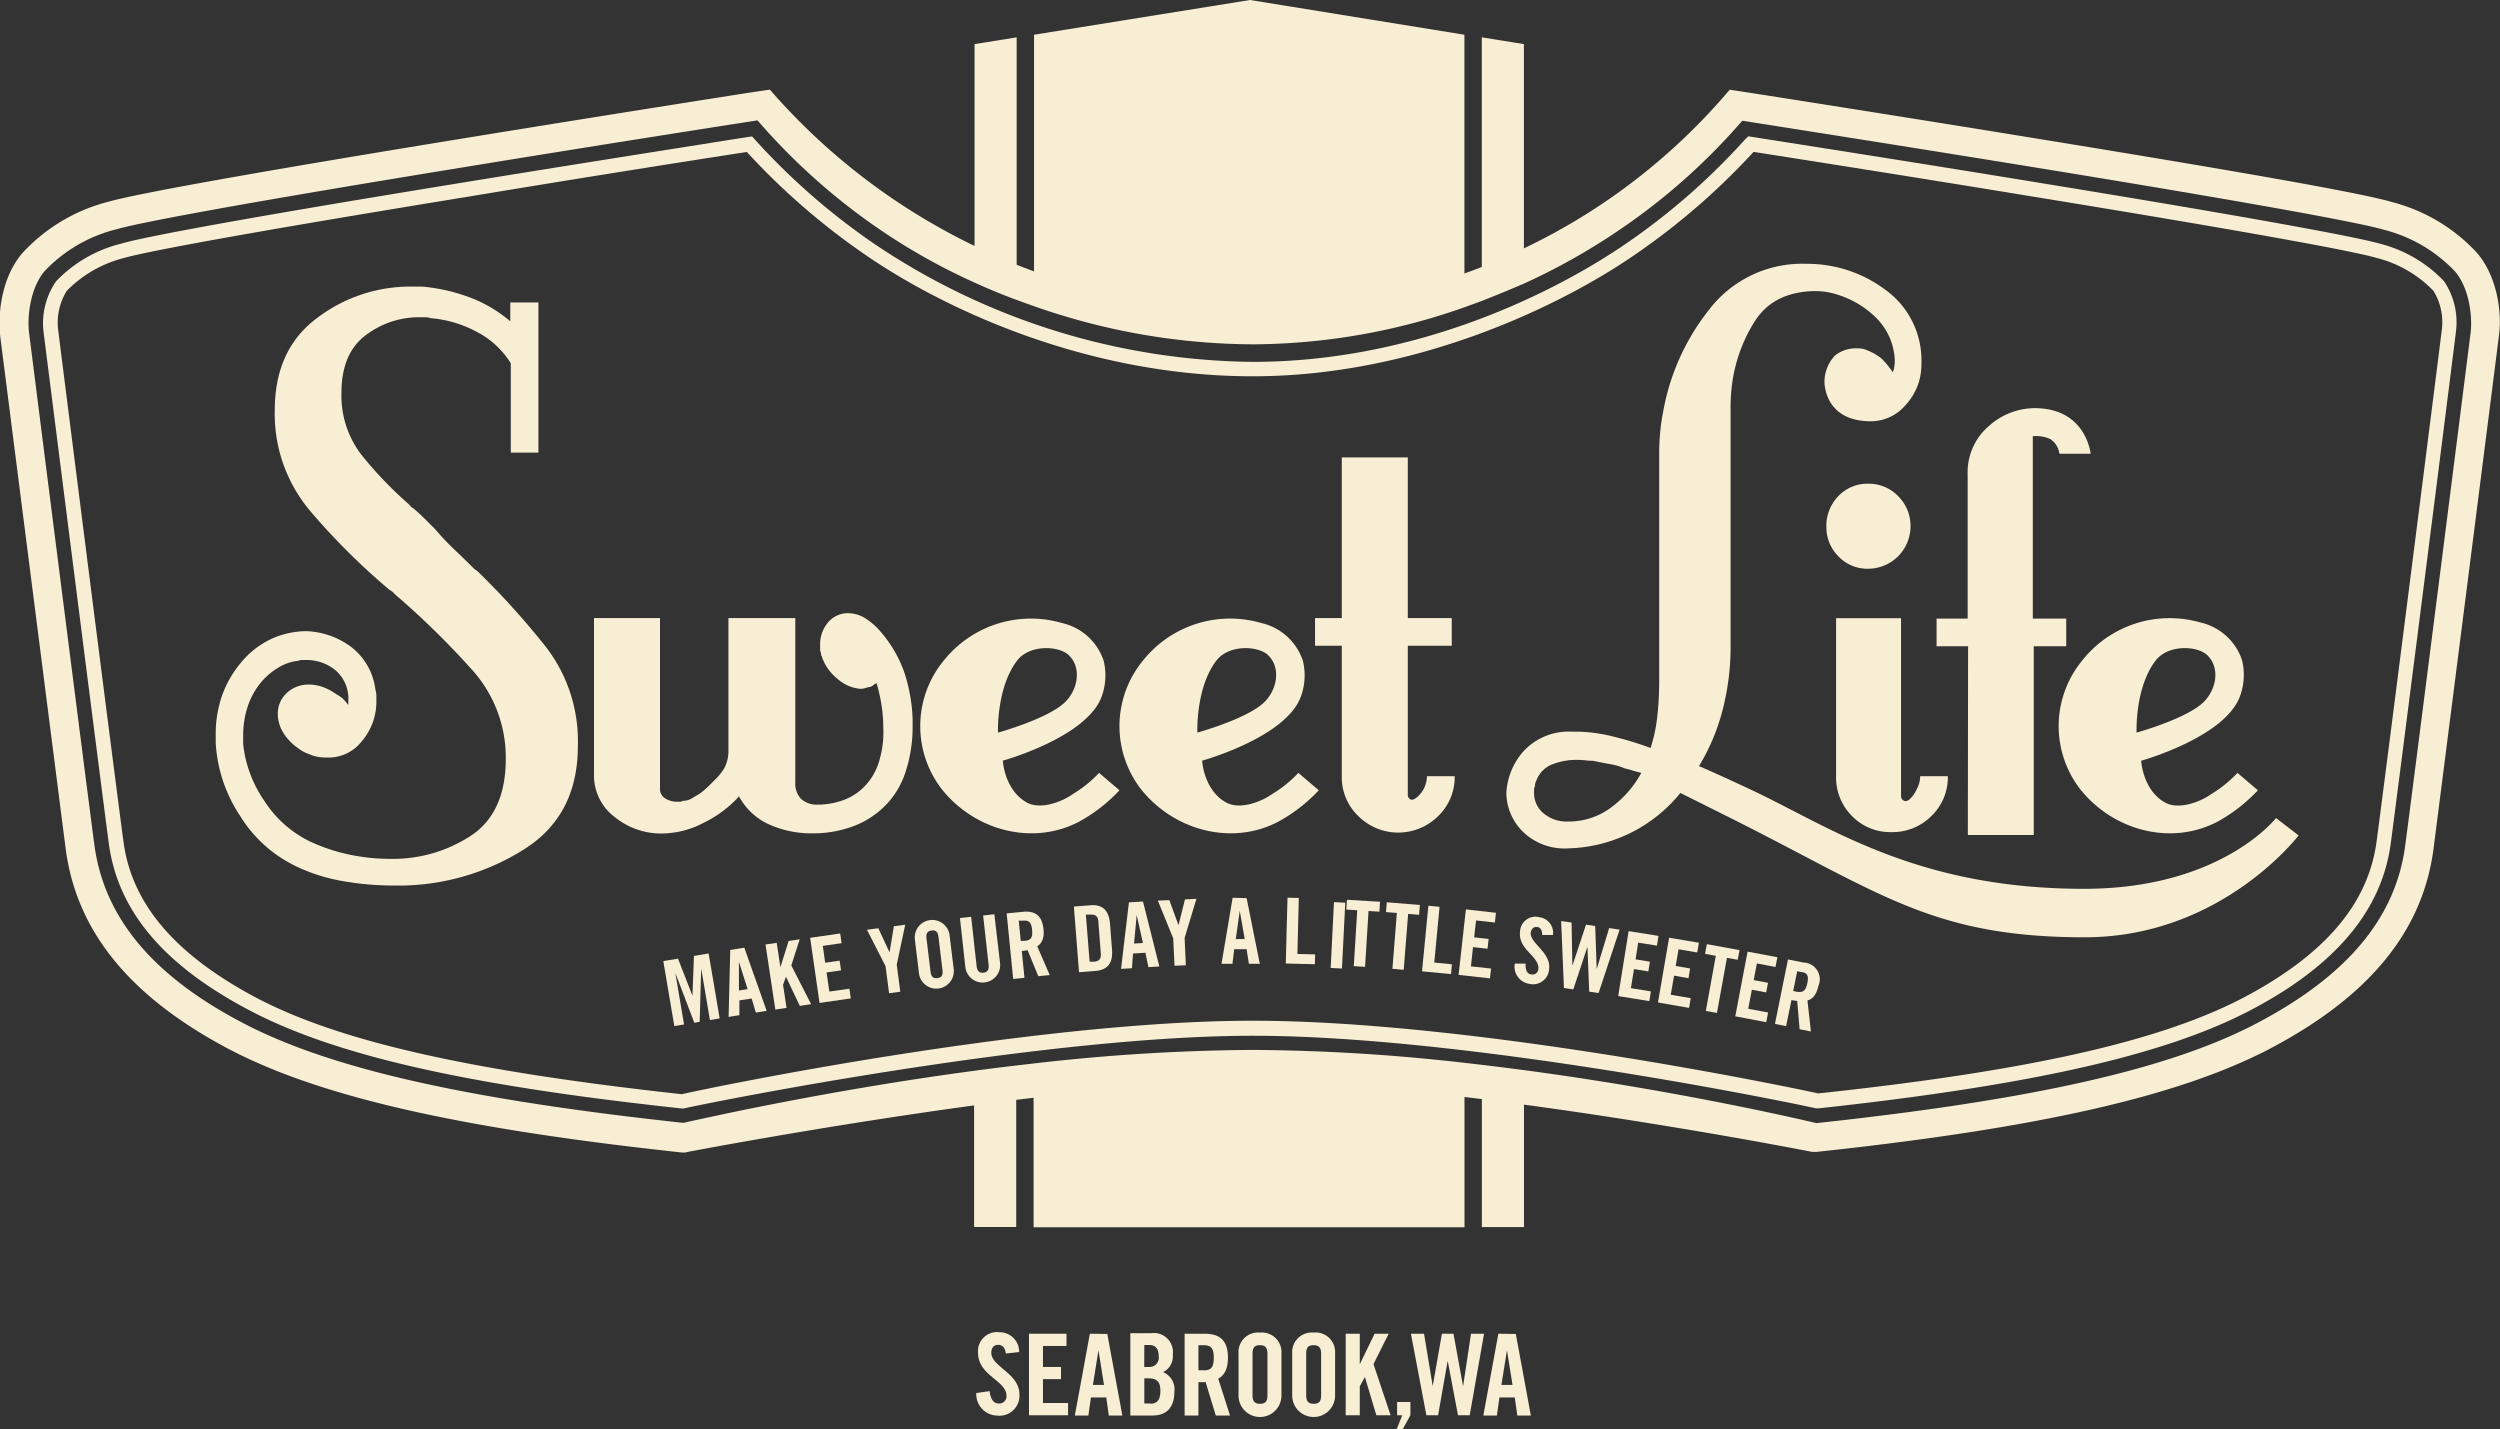 <svg xmlns="http://www.w3.org/2000/svg" viewBox="0 0 287.88 164.58"><rect x="0" y="0" width="287.88" height="164.58" fill="#333333" stroke="none"/><defs><style>.cls-1{fill:#F7EED4;}</style></defs><title>sweet-life-wa-logo-wht</title><g id="Layer_6" data-name="Layer 6"><polygon class="cls-1" points="79.91 110.08 79.74 114.6 79.72 114.61 78.07 110.39 76.38 110.67 77.65 118.15 78.77 117.97 77.78 112.12 77.8 112.12 79.95 117.77 80.57 117.66 80.74 111.62 80.76 111.62 81.75 117.46 82.87 117.27 81.6 109.79 79.91 110.08"/><path class="cls-1" d="M84.09,109.39l-.19,7.71,1.24-.2,0-1.7,1.41-.22.49,1.62,1.24-.2-2.57-7.27Zm1,4.67v-3.3h0l1,3.14Z"/><polygon class="cls-1" points="92.09 108.16 90.81 108.36 89.88 111.33 89.86 111.34 89.44 108.57 88.15 108.76 89.28 116.25 90.57 116.06 90.17 113.4 90.5 112.5 90.52 112.5 92.1 115.83 93.4 115.63 91.12 111.17 92.09 108.16"/><polygon class="cls-1" points="95.5 114.18 95.18 111.98 96.85 111.74 96.68 110.62 95.02 110.86 94.75 108.92 96.91 108.61 96.75 107.49 93.29 107.99 94.37 115.49 97.97 114.97 97.81 113.85 95.5 114.18"/><polygon class="cls-1" points="102.93 106.66 102.44 109.63 102.42 109.64 101.14 106.89 99.83 107.06 101.97 111.25 102.38 114.37 103.67 114.2 103.26 111.08 104.24 106.48 102.93 106.66"/><path class="cls-1" d="M109.35,107.71a2,2,0,0,0-4,.48l.47,3.88a2,2,0,0,0,4-.48Zm-1.41,4.92c-.52.06-.72-.19-.79-.75l-.46-3.81c-.07-.56.07-.85.59-.92s.72.19.79.75l.46,3.81C108.59,112.28,108.46,112.57,107.94,112.63Z"/><path class="cls-1" d="M114.5,105.28l-1.29.14.63,5.69c.06.55-.13.85-.6.9s-.72-.2-.78-.75l-.63-5.69-1.29.14.62,5.64a2,2,0,1,0,4-.44Z"/><path class="cls-1" d="M120.16,107c-.16-1.61-1-2.15-2.42-2l-1.82.18.75,7.55,1.3-.13-.31-3.09a6.12,6.12,0,0,0,.67-.1l1.23,3,1.32-.13-1.44-3.31C119.86,108.7,120.29,108.16,120.16,107ZM118,108.34l-.46,0-.23-2.32.46,0c.7-.07,1,.17,1.08,1.06S118.72,108.27,118,108.34Z"/><path class="cls-1" d="M127.82,106.36c-.12-1.55-.89-2.23-2.23-2.12l-1.93.15.59,7.56,1.93-.15c1.34-.11,2-.89,1.87-2.44Zm-1.9,4.38-.45,0-.43-5.42.45,0c.69-.05,1,.19,1,1l.26,3.31C126.84,110.41,126.62,110.69,125.92,110.75Z"/><path class="cls-1" d="M130,103.91l-.91,7.66,1.26-.08.12-1.69,1.43-.09.34,1.66,1.26-.08-1.88-7.48Zm.59,4.74.3-3.28h0l.72,3.22Z"/><polygon class="cls-1" points="136.45 103.57 135.72 106.49 135.69 106.49 134.65 103.65 133.33 103.71 135.1 108.06 135.25 111.21 136.55 111.15 136.41 108 137.77 103.5 136.45 103.57"/><path class="cls-1" d="M141.94,103.38l-1.28,7.6,1.26,0,.2-1.68,1.43,0,.26,1.68,1.26,0-1.52-7.56Zm.36,4.76.46-3.26h0l.57,3.25Z"/><polygon class="cls-1" points="149.56 103.4 148.26 103.37 148.06 110.95 151.41 111.03 151.44 109.9 149.4 109.85 149.56 103.4"/><rect class="cls-1" x="149.41" y="106.67" width="7.58" height="1.3" transform="matrix(0.05, -1, 1, 0.05, 39.09, 255.54)"/><polygon class="cls-1" points="155.03 104.74 156.29 104.82 155.89 111.26 157.19 111.33 157.59 104.9 158.84 104.98 158.91 103.84 155.1 103.61 155.03 104.74"/><polygon class="cls-1" points="159.6 105.03 160.85 105.13 160.34 111.56 161.64 111.67 162.15 105.24 163.41 105.34 163.5 104.21 159.69 103.9 159.6 105.03"/><polygon class="cls-1" points="165.77 104.42 164.48 104.3 163.75 111.85 167.09 112.17 167.19 111.04 165.16 110.84 165.77 104.42"/><polygon class="cls-1" points="167.96 112.26 171.57 112.66 171.7 111.53 169.38 111.28 169.62 109.06 171.29 109.25 171.42 108.12 169.75 107.94 169.97 105.99 172.14 106.23 172.26 105.11 168.8 104.72 167.96 112.26"/><path class="cls-1" d="M177,106.75c.29,0,.61.27.58.92l1.25,0a1.82,1.82,0,0,0-1.55-2.05,1.78,1.78,0,0,0-2.24,1.61c-.28,2.15,2.29,2.89,2.1,4.38a.67.67,0,0,1-.84.59c-.42-.05-.67-.47-.62-1.24l-1.25,0a2,2,0,0,0,1.66,2.33,1.85,1.85,0,0,0,2.29-1.66c.27-2-2.28-3-2.11-4.28C176.37,106.93,176.63,106.69,177,106.75Z"/><polygon class="cls-1" points="185.3 106.87 183.88 111.54 183.86 111.54 183.69 106.63 182.63 106.48 181.09 111.13 181.06 111.13 180.97 106.23 179.77 106.06 180.09 113.77 181.17 113.93 182.77 109.1 182.8 109.1 183 114.19 184.08 114.35 186.5 107.05 185.3 106.87"/><polygon class="cls-1" points="190.8 108.89 190.98 107.77 187.54 107.22 186.34 114.7 189.92 115.28 190.1 114.16 187.8 113.79 188.16 111.59 189.81 111.86 189.99 110.74 188.34 110.47 188.64 108.55 190.8 108.89"/><polygon class="cls-1" points="190.92 115.44 194.5 116.06 194.69 114.94 192.39 114.55 192.77 112.35 194.43 112.64 194.62 111.52 192.96 111.24 193.29 109.31 195.44 109.68 195.63 108.56 192.2 107.98 190.92 115.44"/><polygon class="cls-1" points="200.31 109.41 196.55 108.72 196.34 109.84 197.58 110.06 196.43 116.41 197.71 116.64 198.86 110.3 200.1 110.52 200.31 109.41"/><polygon class="cls-1" points="201.73 113.97 203.38 114.28 203.59 113.17 201.94 112.86 202.31 110.94 204.45 111.35 204.67 110.23 201.24 109.58 199.82 117.03 203.39 117.71 203.6 116.59 201.31 116.16 201.73 113.97"/><path class="cls-1" d="M207.68,110.84l-1.79-.36-1.5,7.42,1.28.26.62-3a6.1,6.1,0,0,0,.66.1l.28,3.26,1.3.26-.4-3.58c.47-.11,1-.5,1.27-1.69A1.92,1.92,0,0,0,207.68,110.84Zm.44,2.37c-.18.88-.49,1.09-1.18,1l-.45-.09.46-2.28.45.09C208.1,112,208.3,112.33,208.12,113.21Z"/><path class="cls-1" d="M114.15,155.78c0-.58.29-.92.81-.92.36,0,.79.23.86,1l1.54-.17a2.25,2.25,0,0,0-2.24-2.28,2.2,2.2,0,0,0-2.5,2.34c0,2.69,3.28,3.18,3.28,5a.83.83,0,0,1-.94.86c-.52,0-.9-.47-1-1.42l-1.54.22a2.47,2.47,0,0,0,2.42,2.6,2.3,2.3,0,0,0,2.55-2.41C117.42,158.15,114.15,157.38,114.15,155.78Z"/><polygon class="cls-1" points="120.1 158.81 122.18 158.81 122.18 157.41 120.1 157.41 120.1 154.99 122.81 154.99 122.81 153.58 118.49 153.58 118.49 162.97 122.99 162.97 122.99 161.56 120.1 161.56 120.1 158.81"/><path class="cls-1" d="M125.5,153.58,123.77,163h1.56l.29-2.08h1.77l.29,2.08h1.56l-1.73-9.39Zm.35,5.9.64-4h0l.64,4Z"/><path class="cls-1" d="M133.93,158a2,2,0,0,0,1.12-2,2.2,2.2,0,0,0-2.5-2.48h-2.39V163h2.55c1.83,0,2.52-1.17,2.52-2.72A2.15,2.15,0,0,0,133.93,158Zm-2.16-3.12h.61c.71,0,1.05.46,1.05,1.33a1.06,1.06,0,0,1-1.08,1.2h-.59Zm.68,6.73h-.68v-2.89h.52c1,0,1.33.48,1.33,1.44S133.31,161.64,132.45,161.64Z"/><path class="cls-1" d="M141.4,156.35c0-2-.92-2.77-2.73-2.77h-2.26V163H138v-3.85a8,8,0,0,0,.83,0L140,163h1.64l-1.36-4.25C140.82,158.47,141.4,157.86,141.4,156.35Zm-2.81,1.44H138v-2.89h.57c.87,0,1.2.33,1.2,1.44S139.47,157.8,138.59,157.8Z"/><path class="cls-1" d="M145.09,153.45a2.25,2.25,0,0,0-2.47,2.41v4.84a2.47,2.47,0,0,0,4.94,0v-4.84A2.26,2.26,0,0,0,145.09,153.45Zm.86,7.2c0,.7-.21,1-.86,1s-.86-.34-.86-1V155.9c0-.7.21-1,.86-1s.86.34.86,1Z"/><path class="cls-1" d="M151.27,153.45a2.26,2.26,0,0,0-2.47,2.41v4.84a2.47,2.47,0,0,0,4.94,0v-4.84A2.25,2.25,0,0,0,151.27,153.45Zm.86,7.2c0,.7-.21,1-.86,1s-.86-.34-.86-1V155.9c0-.7.21-1,.86-1s.86.34.86,1Z"/><polygon class="cls-1" points="159.91 153.58 158.29 153.58 156.6 157.06 156.58 157.06 156.58 153.58 154.96 153.58 154.96 162.97 156.58 162.97 156.58 159.64 157.15 158.6 157.18 158.6 158.49 162.97 160.13 162.97 158.16 157.08 159.91 153.58"/><polygon class="cls-1" points="160.88 162.97 161.47 162.97 160.83 164.58 161.52 164.58 162.41 162.97 162.41 161.44 160.88 161.44 160.88 162.97"/><polygon class="cls-1" points="169.39 153.58 168.49 159.56 168.46 159.56 167.37 153.58 166.04 153.58 164.99 159.56 164.97 159.56 163.98 153.58 162.47 153.58 164.25 162.97 165.6 162.97 166.69 156.77 166.72 156.77 167.89 162.97 169.24 162.97 170.89 153.58 169.39 153.58"/><path class="cls-1" d="M172.54,153.58,170.81,163h1.56l.29-2.08h1.77l.29,2.08h1.56l-1.73-9.39Zm.35,5.9.64-4h0l.64,4Z"/><path class="cls-1" d="M55,65.79a1,1,0,0,0-.23-.17.85.85,0,0,1-.22-.17q-1.13-1.13-2.26-2.2T50.17,61l-1.3-1.3q-.62-.62-1.3-1.19a.83.83,0,0,1-.34-.28A1.88,1.88,0,0,0,47,58a45.45,45.45,0,0,1-5.31-5.54,11.14,11.14,0,0,1-2.37-7.23q0-4.52,2.77-6.61a10.14,10.14,0,0,1,6.27-2.09H49a2,2,0,0,1,.62.11,13.57,13.57,0,0,1,5.2,1.53,10,10,0,0,1,4,3.67V52.12H62V34.83H58.76V37A15.72,15.72,0,0,0,54,34.21,21,21,0,0,0,48.59,33H47.35A17.73,17.73,0,0,0,36.5,36.63q-4.86,3.62-4.86,10.62a17.33,17.33,0,0,0,4.07,11.58,77.42,77.42,0,0,0,9.15,9.1,1.56,1.56,0,0,1,.4.28l.28.28A93.67,93.67,0,0,1,54.24,77a15.07,15.07,0,0,1,4,10.4q0,6.22-4.07,8.87A16.38,16.38,0,0,1,45,98.9a23,23,0,0,1-4.86-.51,20.57,20.57,0,0,1-4.52-1.53,12.91,12.91,0,0,1-5.14-4.58A14.14,14.14,0,0,1,28,85.68v-1a10.68,10.68,0,0,1,.51-3.28,8.72,8.72,0,0,1,1.64-2.94,8,8,0,0,1,2-1.64,5.47,5.47,0,0,1,2.2-.73A1,1,0,0,1,34.8,76h.45a5.24,5.24,0,0,1,3.39,1.19,4.31,4.31,0,0,1,1.47,3.56v.45a4.62,4.62,0,0,0-.57-.68,3,3,0,0,0-.79-.56,6.52,6.52,0,0,0-1.58-.85,4.71,4.71,0,0,0-1.58-.28,3.64,3.64,0,0,0-2.6,1,3.2,3.2,0,0,0-1,2.43,4.16,4.16,0,0,0,.56,2,6.12,6.12,0,0,0,1.81,1.92,4.06,4.06,0,0,0,.85.51L36,87a4,4,0,0,0,.73.17,5.76,5.76,0,0,0,.85.06,4.86,4.86,0,0,0,4.07-1.86,7,7,0,0,0,1.69-4.69v-.57a2.16,2.16,0,0,0-.11-.68,7.31,7.31,0,0,0-2.88-5,9.23,9.23,0,0,0-5-1.75,9.8,9.8,0,0,0-4.12.9,10,10,0,0,0-3.56,2.82,12.23,12.23,0,0,0-2.15,3.84,13.51,13.51,0,0,0-.68,4.29v1A16.86,16.86,0,0,0,27.68,94a15.36,15.36,0,0,0,6.55,5.82,20.4,20.4,0,0,0,5.25,1.64,33.43,33.43,0,0,0,5.82.51h1.24a27.13,27.13,0,0,0,13.73-4.12q6.27-3.9,6.27-11.92a17.75,17.75,0,0,0-3.62-11.36A90.82,90.82,0,0,0,55,65.79Z"/><path class="cls-1" d="M101.38,72.71a8.16,8.16,0,0,0-1.7-1.49,3.87,3.87,0,0,0-2.15-.61,3,3,0,0,0-2.26,1.16,3.88,3.88,0,0,0-.83,2.48v.55a.84.84,0,0,0,.06.28.89.89,0,0,1,.05.27.22.22,0,0,0,.05.17.23.23,0,0,1,.06.17,5.53,5.53,0,0,0,1.71,2.42,4.59,4.59,0,0,0,2.7,1.21,1.76,1.76,0,0,0,.44-.05l.55-.16a.74.74,0,0,0,.44-.17,2.67,2.67,0,0,1,.44-.28,20,20,0,0,1,.55,2.42,16.06,16.06,0,0,1,.22,2.64,11.36,11.36,0,0,1-.5,4A6.94,6.94,0,0,1,99.08,91a6.6,6.6,0,0,1-1.87,1.1,8.79,8.79,0,0,1-2.64.55h-.33a2.69,2.69,0,0,1-2-.66,2.52,2.52,0,0,1-.66-1.87V71.17H83.88V86.69a4.51,4.51,0,0,1-.44,1.71,7,7,0,0,1-.88,1.16l-.88.88a11.55,11.55,0,0,1-1,.88l-1,.61a1.94,1.94,0,0,1-.94.28.84.84,0,0,0-.33.11h-.44a2.49,2.49,0,0,1-1.37-.38A1.28,1.28,0,0,1,76,90.76V71.17h-7.6V89.11a6,6,0,0,0,2.42,5,8.45,8.45,0,0,0,5.28,1.87,10.56,10.56,0,0,0,5-1.27,13.46,13.46,0,0,0,4-3,7.38,7.38,0,0,0,3.52,3.25,11.86,11.86,0,0,0,5,1,13.13,13.13,0,0,0,4.18-.66,10.18,10.18,0,0,0,3.41-1.87,9.64,9.64,0,0,0,3-4.35,16.47,16.47,0,0,0,.88-5.34v-.88a19.17,19.17,0,0,0-1-5.56A14.64,14.64,0,0,0,101.38,72.71Z"/><path class="cls-1" d="M163.93,90.87c-.26.51-1.27,1.71-1.71,1a.54.54,0,0,1-.11-.28V74.36h5.06V71.17h-5.06V52.67h-7.6V71.17h-3.08v3.19h3.08v15A6.19,6.19,0,0,0,156.44,94a6.51,6.51,0,0,0,9.14,0,6.19,6.19,0,0,0,1.93-4.62h-3.19A3.43,3.43,0,0,1,163.93,90.87Z"/><path class="cls-1" d="M240,102.35c-19.62,0-29.57-7.34-38.64-11.54-1.92-.89-3.82-1.78-5.72-2.59a23.88,23.88,0,0,0,2.7-6.38,28.72,28.72,0,0,0,.94-7.37V46.84a19.76,19.76,0,0,1,.11-2.09A17.91,17.91,0,0,1,202,37.1q2.15-3.47,6.88-3.58H209a8.62,8.62,0,0,1,.94.05,7.45,7.45,0,0,1,.93.16,11,11,0,0,1,5,2.7,7.29,7.29,0,0,1,2.31,4.9,3.79,3.79,0,0,1-.22,1.54,9.94,9.94,0,0,0-1.32-1.6,6.24,6.24,0,0,0-1.65-.94,2,2,0,0,0-.55-.17,4.05,4.05,0,0,0-.66-.05,3.88,3.88,0,0,0-2.48.83,4.45,4.45,0,0,0-1.21,3c0,.51.19,4.57,5.34,4.57a5.24,5.24,0,0,0,4-1.87,6.76,6.76,0,0,0,1.82-4.73,10,10,0,0,0-4.13-8.53,15,15,0,0,0-9.08-3,13.49,13.49,0,0,0-11.28,5.34A26.25,26.25,0,0,0,191.5,47.5a21.25,21.25,0,0,0-.33,2.31q-.11,1.21-.11,2.31v26.2a37.49,37.49,0,0,1-.22,4.18,17.86,17.86,0,0,1-.77,3.63,39.82,39.82,0,0,0-4.57-1.38,18,18,0,0,0-4-.5h-.55a7.08,7.08,0,0,0-5.56,2.31,7.86,7.86,0,0,0-1.93,4.73,6.36,6.36,0,0,0,1.82,4.4,6.88,6.88,0,0,0,5.34,2,17.18,17.18,0,0,0,12.88-6.38c2,1,4,2,6.16,3.08,17,8.54,23,13.54,40.41,13.54,15.72,0,24.62-11.73,24.62-11.73l-2.6-2S255.77,102.35,240,102.35ZM185.5,93a8.17,8.17,0,0,1-5,1.6,4.09,4.09,0,0,1-2.75-.94,3,3,0,0,1-1.1-2.37v-.39a.88.88,0,0,1,.11-.38,1.21,1.21,0,0,1,.05-.39,3.34,3.34,0,0,1,.16-.38A3.17,3.17,0,0,1,178.79,88a7.63,7.63,0,0,1,2.81-.5,8.67,8.67,0,0,1,.94.05,8.17,8.17,0,0,0,.94.06q1,.22,1.93.38a7.79,7.79,0,0,1,1.71.5,8.9,8.9,0,0,1,1,.28L189,89A12.23,12.23,0,0,1,185.5,93Z"/><path class="cls-1" d="M217.8,95.82A6.32,6.32,0,0,0,222.37,94a6.19,6.19,0,0,0,1.93-4.62h-3.19a3.08,3.08,0,0,1-.39,1.49,3.64,3.64,0,0,1-.89,1.23.78.78,0,0,1-.37.15.56.56,0,0,1-.55-.55V71.19h-7.48V89.33A6.28,6.28,0,0,0,213.29,94,6.14,6.14,0,0,0,217.8,95.82Z"/><path class="cls-1" d="M215.16,65.49A4.89,4.89,0,0,0,220,60.65a4.8,4.8,0,0,0-1.43-3.52,4.67,4.67,0,0,0-3.41-1.43,4.61,4.61,0,0,0-3.47,1.43,4.89,4.89,0,0,0-1.38,3.52,4.75,4.75,0,0,0,1.38,3.41A4.6,4.6,0,0,0,215.16,65.49Z"/><path class="cls-1" d="M239.82,76a11.88,11.88,0,0,0-.31,14.84c3.76,4.76,10.39,6.58,15.76,3.82A18.46,18.46,0,0,0,260,91l-2.35-2a14.27,14.27,0,0,1-3,2.43c-1.32.94-3.75,1.84-5.31,1-2.61-1.43-2.78-4.83-2.78-4.83S256.44,84.85,258,80a7.1,7.1,0,0,0,.17-4,6.59,6.59,0,0,0-4.79-4.32A12.83,12.83,0,0,0,239.82,76Zm8.4.07c1.37-1.79,4.52-1.76,5.84-.73,1.72,1.51,1.13,4.21-.43,5.62-2.08,1.88-7.6,3.4-7.6,3.4S245.81,79.22,248.22,76.07Z"/><path class="cls-1" d="M274.05,28.06c-1.77-.51-9.31-2.13-40-7.14-13.94-2.28-27.22-4.36-32.27-5.15l-.45-.08L201,16A77,77,0,0,1,187.32,28c-8.23,5.66-24.13,13.67-43.06,13.67A79.29,79.29,0,0,1,100.56,28,77.72,77.72,0,0,1,86.91,16.05l-.31-.34-.45.06c-5.07.81-18.35,2.89-32.28,5.16-30.75,5-38.28,6.62-40,7.15a15.44,15.44,0,0,0-7.41,4.31A8.5,8.5,0,0,0,5,38.1c.25,2,6.75,53.26,7.54,59.1,1.07,7.76,6.37,14,16.28,19.19S53.93,125,78.48,127.64h.15l.11,0c2.21-.52,40.92-8.37,65.51-8.37,24.84,0,62.67,7.84,64.87,8.36l.13,0,.14,0c24.54-2.66,39.85-6.14,49.64-11.24s15.2-11.44,16.26-19.2c.8-5.92,7.3-57.09,7.53-59.11a8.45,8.45,0,0,0-1.38-5.69A15.41,15.41,0,0,0,274.05,28.06Zm7.14,9.82c-.23,2-6.73,53.17-7.53,59.09-1,7.19-6,13-15.37,17.94-9.59,5-24.68,8.41-48.92,11-2.4-.54-39.54-8.37-65.11-8.37S80.92,125.42,78.52,126c-24.25-2.65-39.33-6.05-48.9-11.05C20.24,110,15.21,104.16,14.23,97c-.8-5.83-7.29-57-7.54-59.08a6.91,6.91,0,0,1,1-4.43,14,14,0,0,1,6.62-3.79c1.72-.5,9.17-2.09,39.83-7.09C67.67,20.36,80.6,18.33,86,17.5A79.72,79.72,0,0,0,99.63,29.33c9.18,6.33,25.68,14,44.63,14s35.72-8.27,44-14a79.75,79.75,0,0,0,13.67-11.84c5.35.84,18.29,2.87,31.81,5.09,30.66,5,38.11,6.59,39.85,7.1a13.78,13.78,0,0,1,6.61,3.79A6.85,6.85,0,0,1,281.19,37.88Z"/><path class="cls-1" d="M285.26,29.15a20.13,20.13,0,0,0-9.81-5.88c-3.31-1-17-3.42-40.64-7.27-17.59-2.87-34.47-5.5-34.63-5.52l-1-.15a71.08,71.08,0,0,1-23.7,18.27V5.08l-4.85-.78V30.74c-.64.26-1.3.5-2,.75V4L143.94,0,119.07,4V31.25q-1-.37-2-.76V4.3l-4.85.78V28.32a73.56,73.56,0,0,1-23.57-18l-1,.15c-.17,0-17,2.65-34.63,5.52-23.66,3.86-37.34,6.31-40.65,7.27a20.26,20.26,0,0,0-9.8,5.89c-2.56,3-2.8,7.39-2.55,9.52.14,1.15,7.45,58.38,7.56,59.19,1.28,9.48,7.47,17,18.88,23,10.45,5.45,26.53,9.11,52.13,11.86l.29,0,.29-.07s15.64-3,33-5.36v14h4.85V126.65l2-.24v14.91h49.62v-15l2,.24v14.74h4.85V127.2c17.41,2.35,33.11,5.42,33.16,5.44l.27,0,.28,0c25.61-2.74,41.68-6.4,52.13-11.85,11.42-6,17.62-13.47,18.89-23,.08-.62,7.42-58.06,7.54-59.18C288.07,36.55,287.8,32.16,285.26,29.15Zm-.76,9.13c-.24,2-6.75,53.26-7.54,59.13-1.12,8.35-6.74,15-17.14,20.45-10,5.24-25.66,8.78-50.66,11.47-1-.24-15.55-3.69-33.64-6.1-1.59-.21-3.21-.41-4.85-.61l-2-.23a225.17,225.17,0,0,0-24.43-1.49,229.76,229.76,0,0,0-25.19,1.56l-2,.23q-2.46.29-4.85.61c-18,2.41-32.48,5.79-33.52,6-25-2.7-40.63-6.24-50.65-11.47-10.4-5.42-16-12.11-17.15-20.45-.79-5.85-7.29-57.09-7.54-59.13-.2-1.72.1-5,1.77-7a17,17,0,0,1,8.23-4.83c3.12-.91,17-3.41,40.22-7.19,15.22-2.49,29.86-4.78,33.67-5.37a72.85,72.85,0,0,0,14.23,12.67,71.23,71.23,0,0,0,10.74,6c1.54.7,3.16,1.38,4.85,2q1,.37,2,.72a76.65,76.65,0,0,0,25.19,4.4,73.83,73.83,0,0,0,24.43-4.28c.67-.24,1.32-.48,2-.73q2.54-1,4.85-2a73.67,73.67,0,0,0,10.86-6.1A72.34,72.34,0,0,0,200.63,13.9c3.79.6,18.46,2.9,33.65,5.37,23.19,3.78,37.1,6.27,40.24,7.19a17,17,0,0,1,8.22,4.84C284.39,33.29,284.71,36.56,284.5,38.28Z"/><path class="cls-1" d="M123.57,91.42c-1.32.94-3.74,1.84-5.31,1-2.61-1.43-2.78-4.83-2.78-4.83s9.86-2.72,11.43-7.53a7.09,7.09,0,0,0,.17-4,6.59,6.59,0,0,0-4.8-4.32A12.83,12.83,0,0,0,108.73,76a11.88,11.88,0,0,0-.31,14.84c3.76,4.76,10.39,6.58,15.76,3.82A18.43,18.43,0,0,0,128.91,91l-2.35-2A14.19,14.19,0,0,1,123.57,91.42Zm-6.45-15.35c1.37-1.79,4.52-1.76,5.84-.73,1.72,1.51,1.13,4.21-.43,5.62-2.08,1.88-7.61,3.4-7.61,3.4S114.72,79.22,117.12,76.07Z"/><path class="cls-1" d="M146.52,91.42c-1.32.94-3.74,1.84-5.31,1-2.61-1.43-2.78-4.83-2.78-4.83s9.86-2.72,11.42-7.53a7.05,7.05,0,0,0,.17-4,6.59,6.59,0,0,0-4.79-4.32A12.83,12.83,0,0,0,131.67,76a11.88,11.88,0,0,0-.31,14.84c3.76,4.76,10.39,6.58,15.76,3.82A18.48,18.48,0,0,0,151.86,91l-2.35-2A14.27,14.27,0,0,1,146.52,91.42Zm-6.45-15.35c1.37-1.79,4.52-1.76,5.84-.73,1.72,1.51,1.12,4.21-.43,5.62-2.08,1.88-7.6,3.4-7.6,3.4S137.66,79.22,140.07,76.07Z"/><path class="cls-1" d="M226.6,96.15h7.59V74.42h3.74V71.23h-3.85v-21a4,4,0,0,1,2,.32,2.33,2.33,0,0,1,1.06,1.7h3.6S240.24,47,234.3,47A7.92,7.92,0,0,0,229,49.08a7,7,0,0,0-2.42,5.61V71.23H223v3.19h3.63Z"/></g></svg>